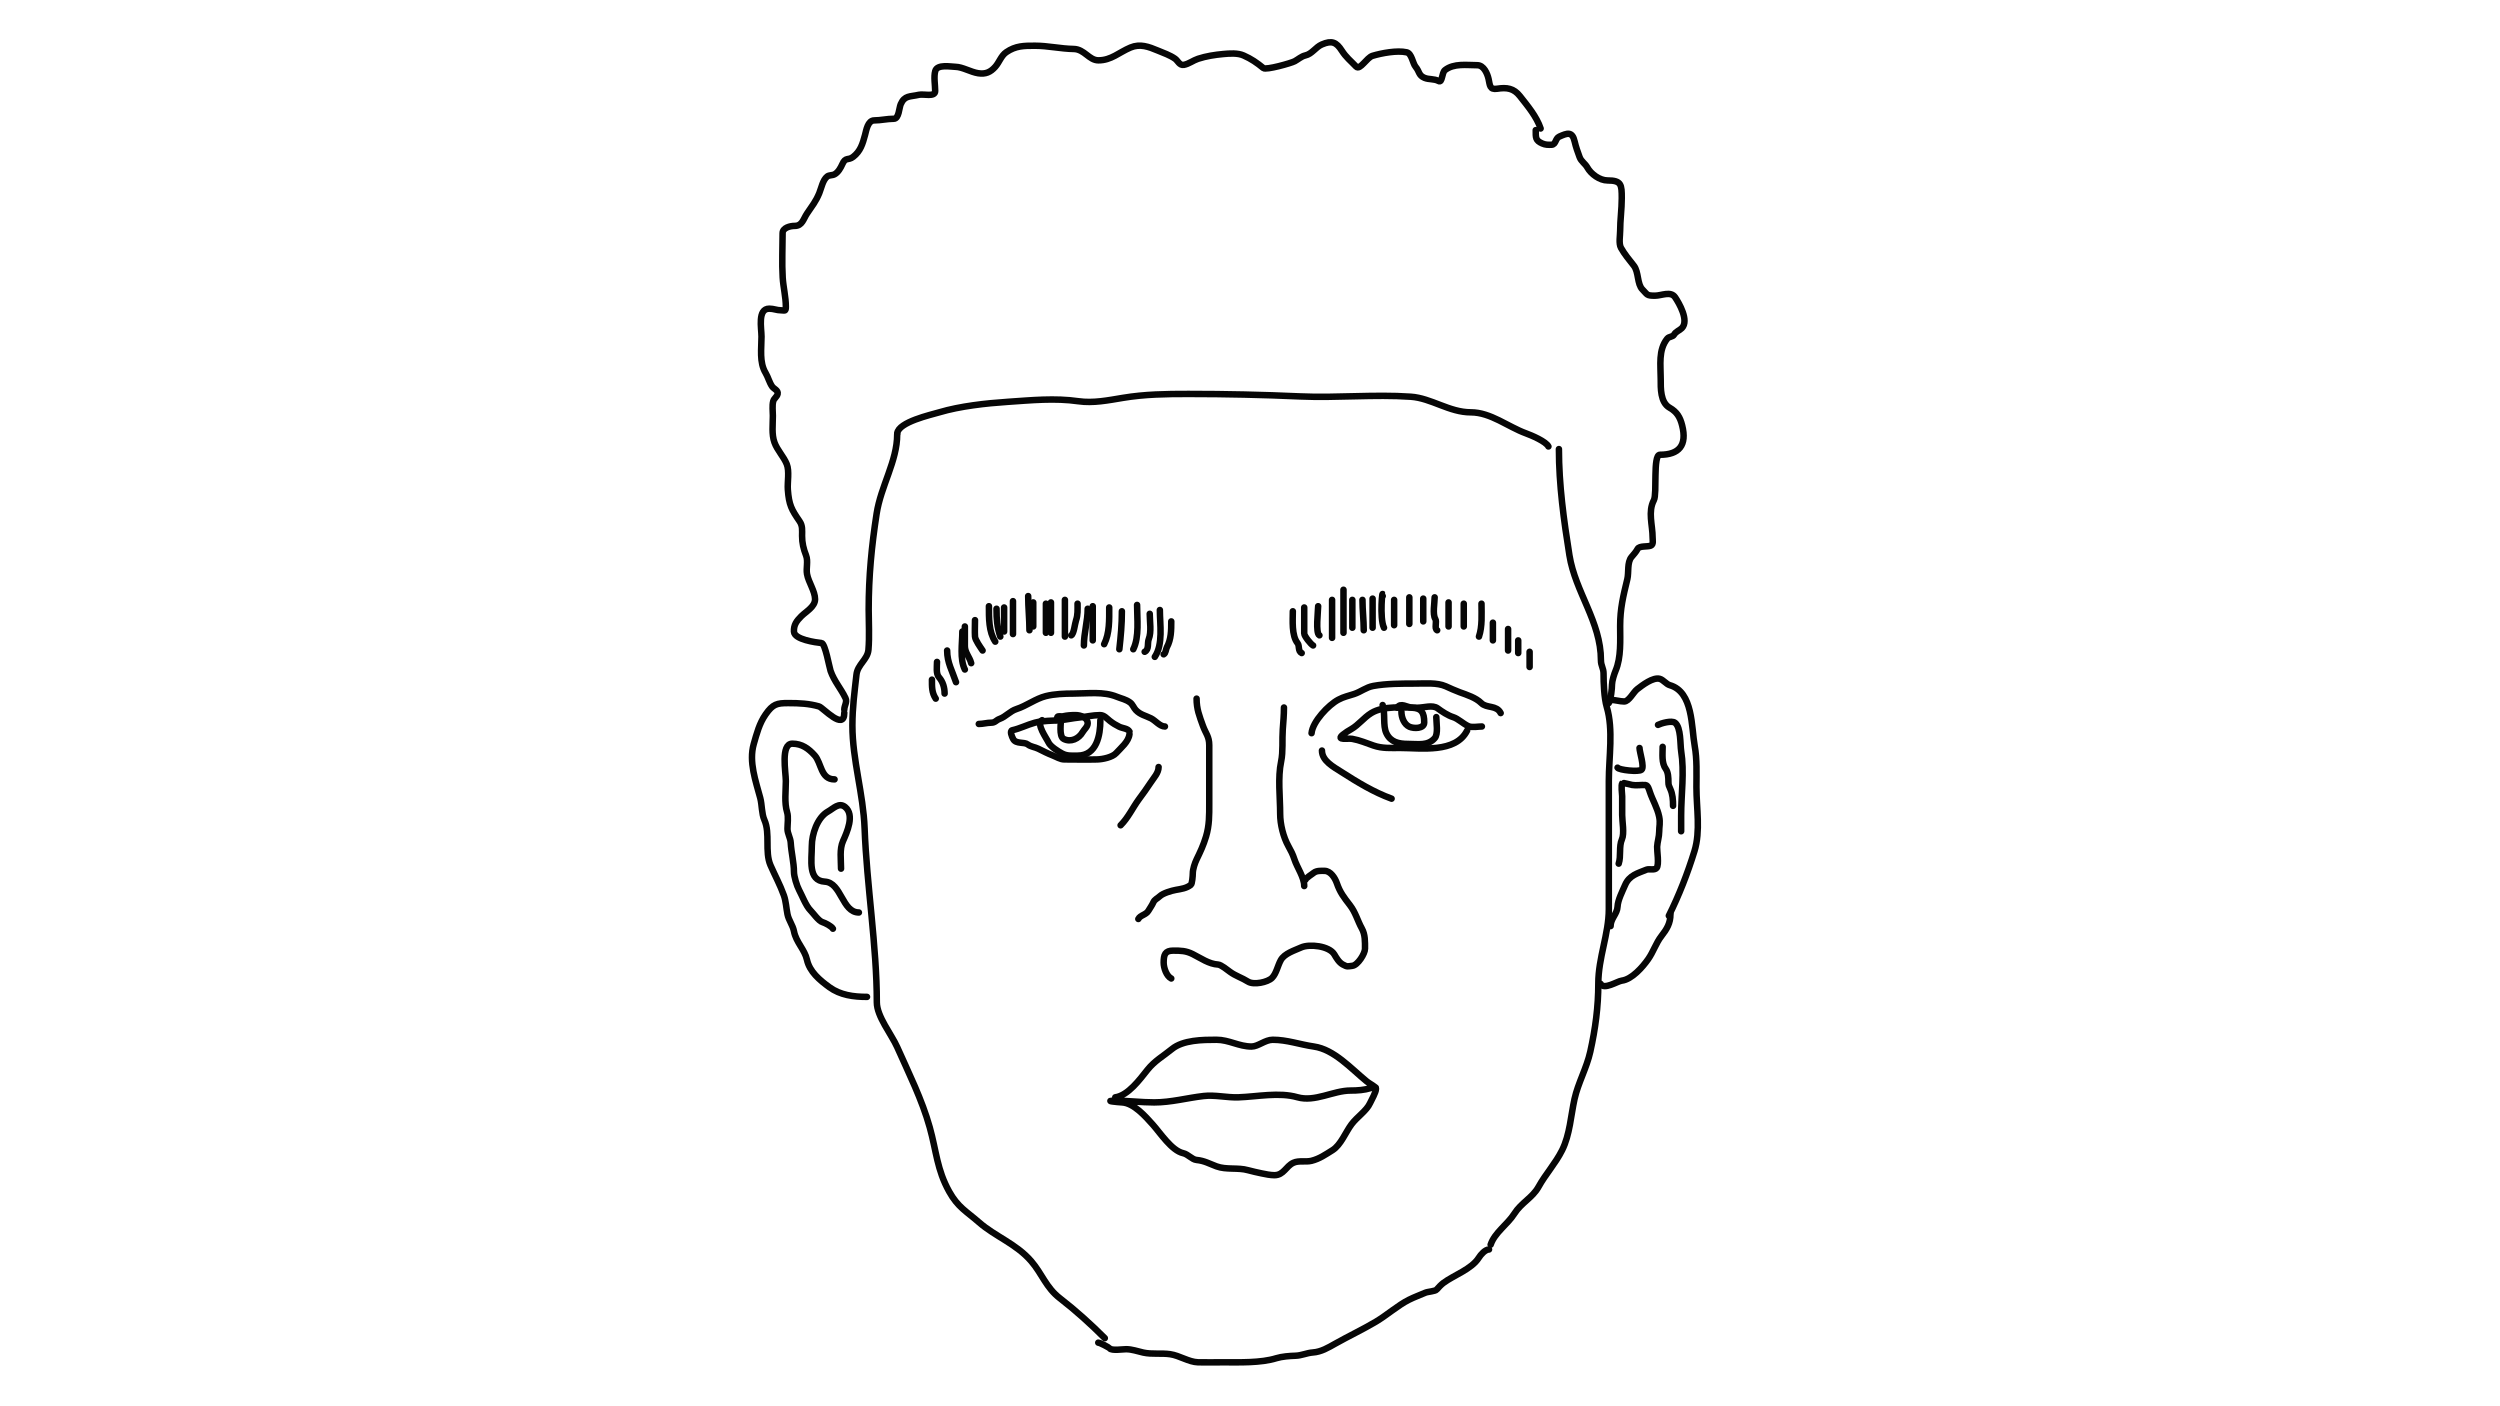 <svg width="1920" height="1080" viewBox="0 0 1920 1080" fill="none" xmlns="http://www.w3.org/2000/svg">
<path d="M848.48 1027.7C837.778 1017 826.073 1006.38 814.09 997.133C803.332 988.834 800.442 978.461 792.031 968.648C780.577 955.285 764.311 949.625 751.909 938.773C742.119 930.208 735.669 927.188 728.981 915.151C719.566 898.204 719.242 884.475 714.044 865.823C708.08 844.423 697.981 824.296 689.033 804.163C684.68 794.37 673.401 780.618 673.401 769.772C673.401 726.437 665.635 679.771 664.021 636.204C663.032 609.495 654.642 583.721 654.642 557.175C654.642 543.436 656.306 531.253 657.768 518.095C658.638 510.268 666.347 506.507 666.974 498.989C667.824 488.792 667.148 478.31 667.148 468.072C667.148 442.503 669.402 419.464 673.227 394.601C676.528 373.141 689.033 354.207 689.033 333.636" stroke="#060606" stroke-width="5" stroke-linecap="round"/>
<path d="M689.081 332.799C690.05 324.074 714.804 318.618 721.346 316.667C737.337 311.897 757.329 309.712 774 308.6C792.221 307.386 810.07 305.559 828.223 308.152C839.549 309.77 851.152 307.43 862.28 305.576C879.281 302.742 895.46 302.551 912.694 302.551C941.505 302.551 969.918 303.18 998.621 304.455C1026.8 305.708 1055.29 302.739 1083.43 304.679C1099.34 305.777 1112.94 316.667 1129.59 316.667C1144.83 316.667 1158.17 327.795 1171.93 332.799C1176.31 334.389 1187.27 339.041 1189.19 342.882" stroke="#060606" stroke-width="5" stroke-linecap="round"/>
<path d="M1197.25 344.898C1197.25 372.276 1200.99 399.383 1205.32 426.457C1209.85 454.809 1229.52 477.417 1229.52 507.119C1229.52 511.253 1231.53 513.199 1231.53 517.313C1231.53 524.507 1231.96 536.095 1234 542.968C1239.18 560.461 1235.57 581.648 1235.57 599.88C1235.57 608.32 1235.57 616.759 1235.57 625.199C1235.57 649.547 1235.57 673.895 1235.57 698.243C1235.57 717.471 1227.5 735.478 1227.5 755.266C1227.5 773.243 1225.26 790.068 1221.34 807.697C1218.57 820.175 1211.96 831.756 1209.24 843.995C1206.42 856.695 1205.67 871.407 1199.72 883.317C1194.59 893.566 1187.08 901.623 1181.57 911.549C1176.93 919.897 1168.3 923.699 1162.97 932.163C1157.84 940.309 1147.92 946.629 1144.82 955.913" stroke="#060606" stroke-width="5" stroke-linecap="round"/>
<path d="M1143.57 959.598C1140.65 959.598 1137.21 963.555 1135.76 965.876C1130.19 974.785 1116.59 979.259 1108.48 985.338C1106.97 986.474 1104.56 988.898 1103.39 990.361C1102.3 991.725 1096.55 991.98 1094.67 992.802C1090.39 994.674 1086.32 996.105 1082.04 998.243C1073.77 1002.38 1064.93 1010.15 1056.79 1014.99C1046.5 1021.1 1035.83 1026.11 1025.47 1031.94C1020.08 1034.97 1014.68 1038.26 1008.24 1038.7C1003.63 1039.02 999.609 1041.09 994.847 1041.21C990.502 1041.33 984.398 1041.81 980.268 1043.1C968.293 1046.84 951.781 1046.24 939.18 1046.24C932.818 1046.24 926.426 1046.41 920.067 1046.24C912.972 1046.04 905.85 1041.05 898.721 1040.03C891.763 1039.03 884.772 1040.28 878.003 1038.77C873.571 1037.79 869.371 1036.19 864.819 1036.19C862.363 1036.19 853.798 1037.48 852.262 1035.56C851.633 1034.78 844.76 1031.17 843.473 1031.17" stroke="#060606" stroke-width="5" stroke-linecap="round"/>
<path d="M665.86 765.609C655.484 765.609 645.305 764.263 636.912 758.13C629.417 752.653 621.783 746.285 619.737 737.077C617.983 729.184 611.378 723.665 609.764 715.193C608.892 710.614 605.722 706.825 604.778 702.104C603.838 697.405 603.612 692.122 602.008 687.63C599.161 679.659 595.122 672.257 591.758 664.568C587.189 654.124 591.683 640.161 587.049 629.733C584.886 624.866 585.272 618.157 583.863 612.835C580.482 600.061 574.952 585.159 578.877 571.422C581.151 563.464 583.174 555.558 588.018 548.637C593.602 540.661 596.662 539.98 605.401 539.98C614.017 539.98 621.313 540.342 629.017 542.543C631.991 543.393 648.408 561.763 648.408 547.46" stroke="#060606" stroke-width="5" stroke-linecap="round"/>
<path d="M640.928 598.569C630.184 598.569 631.016 586.063 625.692 580.148C620.968 574.898 615.878 571.145 608.518 571.145C599.376 571.145 603.531 593.115 603.531 599.816C603.531 607.482 602.265 616.511 604.501 623.777C605.648 627.506 604.778 632.692 604.778 636.589C604.778 640.174 607.066 643.504 607.271 647.185C607.671 654.391 609.764 662.75 609.764 669.623C609.764 673.101 611.952 680.266 613.642 683.405C616.061 687.897 618.911 695.668 622.507 699.264C624.67 701.427 628.74 707.367 631.648 708.198C633.725 708.791 638.79 711.469 639.682 713.253" stroke="#060606" stroke-width="5" stroke-linecap="round"/>
<path d="M659.627 700.788C646.635 700.788 646.325 677.819 633.449 677.103C620.302 676.373 623.476 660.397 623.476 649.748C623.476 640.812 627.628 627.843 635.942 623.224C640.089 620.92 644.333 616.003 649.031 619.761C656.585 625.805 650.403 639.268 647.438 645.939C644.655 652.201 645.915 660.073 645.915 667.131" stroke="#060606" stroke-width="5" stroke-linecap="round"/>
<path d="M648.408 544.967C648.408 542.048 650.757 539.153 649.377 536.241C645.89 528.879 640.692 523.286 637.881 515.257C636.942 512.573 633.751 494.152 630.956 493.857C626.559 493.395 610.102 491.216 609.764 485.131C609.477 479.963 611.769 476.894 615.374 473.289C619.046 469.617 625.969 465.999 625.969 460.2C625.969 454.038 620.937 447.167 619.806 440.948C618.954 436.261 620.815 431.097 619.044 426.543C617.069 421.465 615.997 416.965 615.997 411.584C615.997 407.362 616.532 403.894 614.058 400.296C607.898 391.336 605.926 387.854 605.055 375.987C604.643 370.377 606.405 361.846 604.224 356.458C601.873 350.651 596.98 345.816 594.805 339.837C592.508 333.519 593.559 325.976 593.559 319.338C593.559 315.825 592.927 311.551 593.836 308.119C594.42 305.91 596.713 304.833 597.229 302.509C597.836 299.776 594.288 298.698 593.005 296.83C590.798 293.621 589.938 289.687 587.949 286.373C583.063 278.229 584.833 267.702 584.833 258.533C584.833 252.065 581.653 237.064 590.789 237.064C594.288 237.064 596.476 238.311 599.792 238.311C602.72 238.311 603.531 239.452 603.531 235.541C603.531 228.107 601.559 220.554 601.107 213.103C600.426 201.86 601.038 190.362 601.038 179.099C601.038 174.956 606.739 173.489 610.387 173.489C616.118 173.489 616.992 168.188 619.737 164.071C623.709 158.112 626.543 154.836 629.224 148.281C630.778 144.483 631.912 138.188 635.319 135.538C636.832 134.362 639.16 134.813 640.928 133.876C643.68 132.42 645.623 128.957 646.884 126.12C649.463 120.318 651.279 123.54 655.264 120.441C660.878 116.075 662.5 110.476 664.336 103.682C665.322 100.035 666.426 92.462 671.469 92.462C676.348 92.462 681.284 91.216 686.428 91.216C690.42 91.216 690.482 82.874 691.761 79.997C694.782 73.199 698.669 74.413 705.75 72.794C709.313 71.98 718.216 74.756 718.216 69.955C718.216 65.36 717.004 58.995 718.285 54.511C719.811 49.17 730.114 51.254 733.867 51.326C739.156 51.427 745.591 55.372 751.25 56.243C756.976 57.124 760.649 55.45 764.339 51.326C767.477 47.818 768.839 42.84 772.788 40.107C779.992 35.119 786.417 35.12 794.88 35.12C804.848 35.12 814.509 37.451 824.589 37.613C832.856 37.747 836.357 46.339 843.565 46.339C853.479 46.339 859.301 40.26 868.219 36.505C875.67 33.368 882.216 35.92 889.272 38.86C893.634 40.677 898.532 42.349 902.431 45.093C904.631 46.641 905.828 50.418 909.218 49.802C913.023 49.11 916.422 46.365 920.09 45.162C926.29 43.13 932.996 42.081 939.481 41.492C944.339 41.05 950.513 40.577 955.064 42.6C961.061 45.265 965.237 48.153 970.299 52.295C972.286 53.921 991.531 48.539 994.33 47.032C996.992 45.599 999.485 43.255 1002.43 42.6C1007.67 41.437 1010.33 36.25 1015.18 34.151C1022.91 30.799 1026.37 32.467 1030.48 38.86C1033.87 44.129 1037.11 46.504 1041.56 51.187C1044.41 54.182 1049.72 44.178 1054.1 42.877C1061.07 40.803 1072.92 38.526 1080.34 40.176C1084.24 41.041 1084.95 48.657 1087.2 51.326C1090.23 54.924 1089.37 57.83 1093.99 59.775C1097.45 61.233 1101.37 60.352 1104.93 62.268C1107.79 63.807 1107.21 55.812 1109.78 53.819C1116.65 48.469 1126.41 50.079 1134.57 50.079C1139.51 50.079 1142.28 56.431 1143.23 60.675C1144.29 65.48 1144.01 69.061 1149.81 68.154C1157.24 66.992 1162.56 67.797 1167.26 73.764C1173.19 81.3 1180.13 89.519 1183.19 98.695" stroke="#060606" stroke-width="5" stroke-linecap="round"/>
<path d="M1179.45 99.941C1179.45 105.748 1179.16 107.849 1184.43 110.191C1186.85 111.266 1188.95 111.264 1191.63 111.161C1195.02 111.03 1194.41 106.309 1197.52 104.928C1203.55 102.246 1207.54 100.602 1209.36 108.806C1210.26 112.838 1211.7 116.718 1213.1 120.579C1214.38 124.085 1217.35 125.545 1219.06 128.612C1221.89 133.708 1228.61 138.585 1234.57 138.585C1245.26 138.585 1245.51 141.764 1245.51 152.228C1245.51 160.581 1244.27 169.263 1244.27 177.229C1244.27 180.894 1243.09 187.083 1244.89 190.318C1247.67 195.316 1251.32 199.569 1254.79 204.03C1258.68 209.026 1257.18 218.12 1261.44 222.382C1265.34 226.281 1264.36 227.091 1271 227.091C1276.02 227.091 1283.13 223.332 1286.51 228.338C1289.42 232.646 1297.42 246.241 1291.64 252.023C1289.74 253.924 1287.17 254.481 1285.68 257.009C1284.56 258.91 1281.87 258.305 1280.42 260.125C1273.46 268.823 1275.43 280.348 1275.43 291.22C1275.43 298.09 1275.1 309.035 1282.22 313.105C1287.94 316.375 1290.32 320.436 1291.91 326.817C1295.72 342.021 1289.56 349.255 1274.81 349.255C1269.31 349.255 1272.78 379.218 1270.17 384.159C1265.48 393.018 1269.2 403.282 1269.2 412.83C1269.2 414.788 1270 418.178 1267.81 419.063C1265.27 420.094 1259.06 419 1257.7 421.556C1256.49 423.85 1254.66 425.813 1252.99 427.789C1249.52 431.917 1251.01 439.694 1249.81 444.687C1246.62 457.902 1244.27 467.257 1244.27 480.768C1244.27 491.795 1245.11 504.826 1240.8 515.049C1239.73 517.599 1238.03 522.949 1238.03 525.645C1238.03 528.675 1237.15 537.562 1235.54 539.98" stroke="#060606" stroke-width="5" stroke-linecap="round"/>
<path d="M1236.79 537.487C1240.46 537.487 1244 538.734 1247.38 538.734C1251.03 538.734 1254.41 531.606 1257.36 529.315C1261.23 526.305 1269.56 519.87 1274.74 521.351C1277.41 522.114 1279.71 525.442 1282.36 526.199C1300.46 531.37 1298.9 558.439 1301.54 572.945C1303.37 583.035 1302.86 594.255 1302.86 604.525C1302.86 620.869 1306.14 638.068 1301.33 653.695C1296.12 670.624 1289.43 687.743 1281.66 703.281" stroke="#060606" stroke-width="5" stroke-linecap="round"/>
<path d="M1282.91 702.034C1282.91 709.075 1280.11 713.561 1275.99 718.863C1271.77 724.288 1269.83 730.907 1265.74 736.73C1261.59 742.626 1253.33 752.167 1245.51 753.143C1242.22 753.555 1231.71 760.449 1229.31 755.637" stroke="#060606" stroke-width="5" stroke-linecap="round"/>
<path d="M1236.95 711.235C1236.95 705.452 1242.02 701.941 1242.28 696.334C1242.51 691.222 1245.97 684.606 1248.05 679.757C1251.35 672.044 1257.9 670.687 1264.48 667.916C1266.42 667.098 1270.71 668.542 1272.27 666.633C1274.39 664.045 1272.5 653.29 1272.67 650.351C1272.88 646.552 1274.25 642.594 1274.25 638.855C1274.25 634.638 1275.22 632.102 1274.25 627.261C1272.88 620.423 1269.26 614.711 1267.09 608.216C1266.56 606.615 1265.61 603.092 1263.84 602.937C1260.44 602.642 1256.78 603.448 1253.43 602.838C1252.63 602.694 1246.3 601.034 1246.03 601.309C1244.76 602.576 1245.83 609.787 1245.83 611.571C1245.83 616.374 1245.83 621.176 1245.83 625.978C1245.83 630.848 1247.65 640.086 1245.63 644.628C1243.19 650.13 1245.09 657.496 1243.16 663.278" stroke="#060606" stroke-width="5" stroke-linecap="round"/>
<path d="M1273.36 556.707C1275.58 555.532 1283.91 553.068 1286.48 555.128C1291.07 558.798 1290.32 571.723 1291.12 576.738C1293.72 593.011 1291.12 609.949 1291.12 626.422C1291.12 630.418 1291.12 634.414 1291.12 638.411" stroke="#060606" stroke-width="5" stroke-linecap="round"/>
<path d="M1284.9 618.874C1284.9 614.365 1284.65 609.98 1282.73 605.799C1281.8 603.762 1281.35 602.923 1281.35 600.668C1281.35 597.56 1281.19 593.139 1279.38 590.652C1275.96 585.95 1276.91 579.238 1276.91 573.581" stroke="#060606" stroke-width="5" stroke-linecap="round"/>
<path d="M1259.15 574.469C1259.15 577.501 1263.07 589.039 1260.73 591.145C1258.6 593.057 1243.18 591.383 1242.28 589.566" stroke="#060606" stroke-width="5" stroke-linecap="round"/>
<path d="M986.081 543.366C986.081 549.092 985.585 554.571 985.163 560.277C984.582 568.112 985.512 577.189 983.92 584.751C981.249 597.437 983.164 612.056 983.164 625.055C983.164 633.051 985.557 642.784 989.485 649.853C991.363 653.234 992.891 656.157 994.077 659.848C996.125 666.221 1001.64 673.682 1001.64 680.487" stroke="#060606" stroke-width="5" stroke-linecap="round"/>
<path d="M1002.61 675.624C1002.76 674.465 1007.81 671.206 1008.93 670.33C1011.23 668.542 1014.48 668.817 1017.2 668.817C1021.86 668.817 1025.3 674.26 1026.71 678.326C1029.17 685.444 1032.13 689.17 1036.76 695.182C1041.19 700.943 1042.58 707.106 1045.89 713.065C1048.54 717.829 1048.32 723.27 1048.32 728.625C1048.32 732.398 1042.74 741.293 1038.6 741.753C1034.76 742.179 1034.88 742.709 1031.25 740.727C1028.36 739.152 1026.38 735.74 1024.76 733.001C1020.9 726.438 1005.61 724.769 999.264 727.652C994.203 729.953 986.502 732.243 983.65 737.377C981.253 741.692 980.241 747.701 976.896 751.046C973.572 754.37 962.835 756.665 958.419 753.855C954.07 751.088 948.833 749.441 944.696 746.4C942.84 745.035 937.745 740.898 935.512 740.781C928.492 740.411 922.207 735.858 916.062 732.785C910.744 730.126 906.887 730.084 900.989 730.084C894.777 730.084 893.695 733.177 893.695 739.322C893.695 743.322 895.868 749.647 899.53 751.478" stroke="#060606" stroke-width="5" stroke-linecap="round"/>
<path d="M918.98 536.559C918.98 544.671 921.144 549.886 923.842 557.413C925.941 563.267 928.704 565.592 928.704 572.324C928.704 587.29 928.704 602.255 928.704 617.221C928.704 626.116 928.816 633.85 926.219 642.505C924.226 649.149 921.888 654.076 918.98 660.064C917.608 662.889 916.062 667.583 916.062 670.762C916.062 672.51 915.584 678.73 914.603 679.514C911.207 682.231 907.319 682.67 902.988 683.458C899.633 684.068 893.218 685.962 890.777 688.266C888.683 690.244 886.809 690.631 885.699 693.129C884.686 695.407 883.242 697.266 882.025 699.396C880.143 702.69 875.751 702.759 874.245 705.771" stroke="#060606" stroke-width="5" stroke-linecap="round"/>
<path d="M889.805 589.073C889.805 593.592 886.075 597.358 883.754 600.959C881.022 605.199 877.665 609.744 874.678 613.818C869.841 620.413 866.498 627.94 860.63 633.808" stroke="#060606" stroke-width="5" stroke-linecap="round"/>
<path d="M1015.26 576.431C1015.26 584.324 1024.12 588.971 1030.28 592.909C1042.5 600.733 1054.98 608.379 1068.74 613.385" stroke="#060606" stroke-width="5" stroke-linecap="round"/>
<path d="M867.438 563.788C866.825 569.613 860.871 574.327 857.227 578.376C854.317 581.609 846.801 583.124 842.694 583.238C834.262 583.472 825.792 583.238 817.355 583.238C814.244 583.238 811.222 581.216 808.332 580.105C804.682 578.701 801.022 576.828 797.419 575.026C794.891 573.762 791.529 573.469 789.423 571.784C786.633 569.552 780.364 571.6 778.185 567.678C777.169 565.85 775.233 561.317 777.483 560.817C783.374 559.508 788.845 556.646 794.718 555.036C800.936 553.331 808.348 553.678 814.762 553.037C819.269 552.586 823.878 551.553 828.484 551.092C834.092 550.531 839.175 549.201 844.855 549.201C848.052 549.201 850.067 551.844 852.364 553.631C854.944 555.638 856.772 556.727 859.658 558.17C861.999 559.34 866.23 559.427 867.438 561.843" stroke="#060606" stroke-width="5" stroke-linecap="round"/>
<path d="M845.071 553.092C845.071 564.65 842.331 580.321 827.566 580.321C823.417 580.321 819.635 580.756 815.842 578.755C813.026 577.269 806.641 573.356 805.199 570.11C803.939 567.277 795.336 555.592 800.336 553.092" stroke="#060606" stroke-width="5" stroke-linecap="round"/>
<path d="M814.924 551.146C814.924 554.671 813.08 565.457 816.869 567.462C822.363 570.371 828.589 567.293 831.456 562.276C832.687 560.121 835.346 558.103 835.346 555.522C835.346 551.026 829.837 549.201 826.107 549.201C822.615 549.201 819.716 549.379 816.382 550.12C815.148 550.394 813.76 549.881 812.546 550.228C811.515 550.522 812.26 552.478 811.034 553.091" stroke="#060606" stroke-width="5" stroke-linecap="round"/>
<path d="M751.712 556.008C754.987 556.008 757.997 555.036 761.221 555.036C764.392 555.036 764.883 553.144 767.704 552.119C772.501 550.374 775.668 546.163 780.671 544.555C788.351 542.086 795.424 536.558 803.2 534.614C809.836 532.955 817.528 532.669 824.432 532.669C835.377 532.669 847.395 530.879 857.713 535.1C861.432 536.621 864.553 537.064 867.87 539.476C869.904 540.955 870.65 543.564 872.3 545.311C875.745 548.959 879.733 549.568 883.97 551.686C887.387 553.395 890.774 557.953 894.667 557.953" stroke="#060606" stroke-width="5" stroke-linecap="round"/>
<path d="M899.53 477.237C899.53 484.061 899.498 490.903 896.18 497.065C895.257 498.78 895.392 501.674 893.695 502.522" stroke="#060606" stroke-width="5" stroke-linecap="round"/>
<path d="M890.778 468.485C890.778 479.726 893.43 494.654 886.888 504.467" stroke="#060606" stroke-width="5" stroke-linecap="round"/>
<path d="M882.998 471.402C882.998 477.288 884.443 485.347 882.241 490.852C881.03 493.879 882.698 498.782 879.108 500.577" stroke="#060606" stroke-width="5" stroke-linecap="round"/>
<path d="M873.273 464.595C873.273 475.034 875.08 489.183 870.355 498.632" stroke="#060606" stroke-width="5" stroke-linecap="round"/>
<path d="M861.603 469.458C861.603 479.62 860.766 488.658 859.658 498.633" stroke="#060606" stroke-width="5" stroke-linecap="round"/>
<path d="M851.878 466.54C851.878 476.047 852.236 486.247 847.988 494.742" stroke="#060606" stroke-width="5" stroke-linecap="round"/>
<path d="M835.346 467.513C835.346 476.983 832.428 486.262 832.428 495.715" stroke="#060606" stroke-width="5" stroke-linecap="round"/>
<path d="M839.236 465.567V491.824" stroke="#060606" stroke-width="5" stroke-linecap="round"/>
<path d="M817.841 460.705V488.907" stroke="#060606" stroke-width="5" stroke-linecap="round"/>
<path d="M827.566 463.623C827.566 468.182 827.852 472.222 826.377 476.481C825.504 479.004 824.757 486.908 822.704 487.935" stroke="#060606" stroke-width="5" stroke-linecap="round"/>
<path d="M803.254 463.623V485.99" stroke="#060606" stroke-width="5" stroke-linecap="round"/>
<path d="M807.144 462.65V485.99" stroke="#060606" stroke-width="5" stroke-linecap="round"/>
<path d="M789.639 457.788C789.639 466.512 790.612 475.636 790.612 484.045" stroke="#060606" stroke-width="5" stroke-linecap="round"/>
<path d="M793.529 462.65V481.128" stroke="#060606" stroke-width="5" stroke-linecap="round"/>
<path d="M777.969 461.678V486.962" stroke="#060606" stroke-width="5" stroke-linecap="round"/>
<path d="M759.492 465.567C759.492 474.474 759.275 485.178 764.354 492.797" stroke="#060606" stroke-width="5" stroke-linecap="round"/>
<path d="M765.327 467.513C765.327 475.726 765.759 481.452 768.244 488.907" stroke="#060606" stroke-width="5" stroke-linecap="round"/>
<path d="M771.162 466.54V485.017" stroke="#060606" stroke-width="5" stroke-linecap="round"/>
<path d="M748.795 476.265C748.795 480.451 748.549 484.726 748.795 488.907C748.951 491.565 753.068 497.262 754.63 499.604" stroke="#060606" stroke-width="5" stroke-linecap="round"/>
<path d="M739.07 485.018C739.07 494.166 736.979 506.121 741.015 514.192" stroke="#060606" stroke-width="5" stroke-linecap="round"/>
<path d="M741.015 481.127C741.015 486.151 741.015 491.176 741.015 496.2C741.015 501.248 744.676 504.525 745.877 509.329" stroke="#060606" stroke-width="5" stroke-linecap="round"/>
<path d="M727.4 499.604C727.4 508.908 731.321 515.256 734.207 523.917" stroke="#060606" stroke-width="5" stroke-linecap="round"/>
<path d="M719.62 508.357C719.62 511.871 718.7 517.355 721.133 520.135C724.23 523.675 725.455 528.228 725.455 532.67" stroke="#060606" stroke-width="5" stroke-linecap="round"/>
<path d="M715.73 521.972C715.73 527.379 715.564 531.933 718.648 536.559" stroke="#060606" stroke-width="5" stroke-linecap="round"/>
<path d="M992.888 469.458C992.888 476.334 991.821 488.06 996.562 493.986C998.174 496.001 996.657 500.03 999.696 501.55" stroke="#060606" stroke-width="5" stroke-linecap="round"/>
<path d="M1001.64 466.54C1001.64 473.185 1001.64 479.831 1001.64 486.476C1001.64 488.531 1006.77 494.875 1008.45 495.715" stroke="#060606" stroke-width="5" stroke-linecap="round"/>
<path d="M1012.34 465.567C1012.34 469.229 1010.19 486.375 1013.31 487.935" stroke="#060606" stroke-width="5" stroke-linecap="round"/>
<path d="M1023.04 460.705V489.88" stroke="#060606" stroke-width="5" stroke-linecap="round"/>
<path d="M1031.79 452.926V485.99" stroke="#060606" stroke-width="5" stroke-linecap="round"/>
<path d="M1038.6 460.705V482.1" stroke="#060606" stroke-width="5" stroke-linecap="round"/>
<path d="M1046.38 460.705C1046.38 468.567 1047.35 476.422 1047.35 484.045" stroke="#060606" stroke-width="5" stroke-linecap="round"/>
<path d="M1054.16 459.732V482.1" stroke="#060606" stroke-width="5" stroke-linecap="round"/>
<path d="M1061.93 457.788C1061.93 449.677 1059.28 474.845 1062.91 482.1" stroke="#060606" stroke-width="5" stroke-linecap="round"/>
<path d="M1070.69 460.705V480.155" stroke="#060606" stroke-width="5" stroke-linecap="round"/>
<path d="M1082.36 458.76V479.182" stroke="#060606" stroke-width="5" stroke-linecap="round"/>
<path d="M1093.05 459.732V477.237" stroke="#060606" stroke-width="5" stroke-linecap="round"/>
<path d="M1101.81 458.76C1101.81 462.707 1100.12 471.823 1102.29 475.292C1103.72 477.572 1101.33 482.835 1103.75 484.044" stroke="#060606" stroke-width="5" stroke-linecap="round"/>
<path d="M1112.5 462.65V481.128" stroke="#060606" stroke-width="5" stroke-linecap="round"/>
<path d="M1124.17 463.623V481.128" stroke="#060606" stroke-width="5" stroke-linecap="round"/>
<path d="M1137.79 463.623C1137.79 472.089 1138.51 480.906 1135.84 488.908" stroke="#060606" stroke-width="5" stroke-linecap="round"/>
<path d="M1146.54 478.21V491.825" stroke="#060606" stroke-width="5" stroke-linecap="round"/>
<path d="M1158.21 483.072V499.605" stroke="#060606" stroke-width="5" stroke-linecap="round"/>
<path d="M1165.99 491.825V501.55" stroke="#060606" stroke-width="5" stroke-linecap="round"/>
<path d="M1174.74 500.577V512.247" stroke="#060606" stroke-width="5" stroke-linecap="round"/>
<path d="M856.531 842.744C866.436 841.329 875.423 828.916 881.232 821.654C886.85 814.632 893.358 811.136 900.011 805.692C908.622 798.647 923.612 798.542 934.245 798.542C943.879 798.542 951.466 803.742 961.185 803.742C966.24 803.742 971.612 798.542 977.436 798.542C988.523 798.542 998.062 802.157 1009.07 803.742C1024.58 805.976 1037.5 820.559 1049.52 830.393C1051.52 832.036 1053.79 833.105 1055.73 834.655C1057.74 836.261 1056.36 834.515 1052.91 835.593C1047.78 837.197 1042.59 837.544 1037.24 837.544C1023.87 837.544 1009.96 846.557 996.359 842.672C982.347 838.668 965.685 842.224 951.146 842.744C942.207 843.063 933.11 840.73 924.423 841.733C911.613 843.211 899.437 846.644 886.432 846.644C876.14 846.644 866.638 845.344 856.531 845.344C846.945 845.344 858.215 846.449 861.731 846.644C870.811 847.148 879.725 857.449 885.277 863.617C890.989 869.964 899.815 883.676 908.678 885.645C912.506 886.496 915.45 890.514 918.934 890.846C924.987 891.422 928.872 893.767 934.245 895.757C941.837 898.569 950.734 896.496 958.513 898.718C961.71 899.632 965.472 900.393 968.986 901.174C971.859 901.812 975.814 902.546 978.736 902.546C985.951 902.546 987.582 895.641 993.325 893.012C997.536 891.085 1002.81 892.609 1007.26 891.496C1013.37 889.969 1018.02 886.661 1023.37 883.334C1029.72 879.384 1033.48 869.447 1037.96 863.472C1042.33 857.647 1049.48 853.172 1052.19 847.222C1053.42 844.517 1056.74 838.937 1056.74 836.243" stroke="#060606" stroke-width="5" stroke-linecap="round"/>
<path d="M1007.28 563.095C1008.09 554.184 1020.27 541.36 1027.88 537.345C1032.24 535.044 1035.36 534.547 1040.01 532.996C1045.15 531.285 1049.15 527.837 1054.66 526.816C1064.74 524.95 1076.92 524.985 1087.16 524.985C1094.3 524.985 1103.67 524.107 1110.28 527.045C1113.81 528.616 1117.52 530.371 1121.15 531.68C1126.51 533.608 1133.51 535.856 1137.57 539.92C1141.8 544.147 1149.35 541.327 1152.51 547.645" stroke="#060606" stroke-width="5" stroke-linecap="round"/>
<path d="M1138.09 557.945C1135.19 557.945 1130.46 558.903 1127.79 557.716C1123.72 555.905 1119.88 551.945 1115.95 550.735C1112.1 549.55 1107.41 546.482 1104.16 544.04C1100.22 541.085 1093.62 543.525 1088.65 543.525C1077.82 543.525 1062.7 541.745 1053.12 547.645C1047.35 551.194 1043.41 556.757 1037.72 560.004C1035.4 561.334 1033.56 562.469 1031.49 564.124C1025.56 568.862 1035.05 566.84 1038.53 567.443C1044.16 568.422 1049.52 570.742 1054.89 572.593C1061.63 574.916 1068.15 574.424 1075.32 574.424C1091.08 574.424 1117.96 578.641 1126.76 561.034" stroke="#060606" stroke-width="5" stroke-linecap="round"/>
<path d="M1103.07 550.735C1103.07 554.882 1104.74 563.731 1101.81 566.985C1096.4 572.997 1089.16 571.334 1081.44 571.334C1074.09 571.334 1067.97 569.924 1064.73 563.094C1061.91 557.136 1064.06 548.028 1061.87 541.465" stroke="#060606" stroke-width="5" stroke-linecap="round"/>
<path d="M1076.29 546.614C1076.29 551.129 1078.42 556.375 1082.47 558.173C1085.68 559.599 1093.8 559.821 1093.8 554.854C1093.8 547.107 1091.69 543.922 1084.53 543.525C1080.93 543.324 1075.34 539.238 1073.2 543.525" stroke="#060606" stroke-width="5" stroke-linecap="round"/>
</svg>
